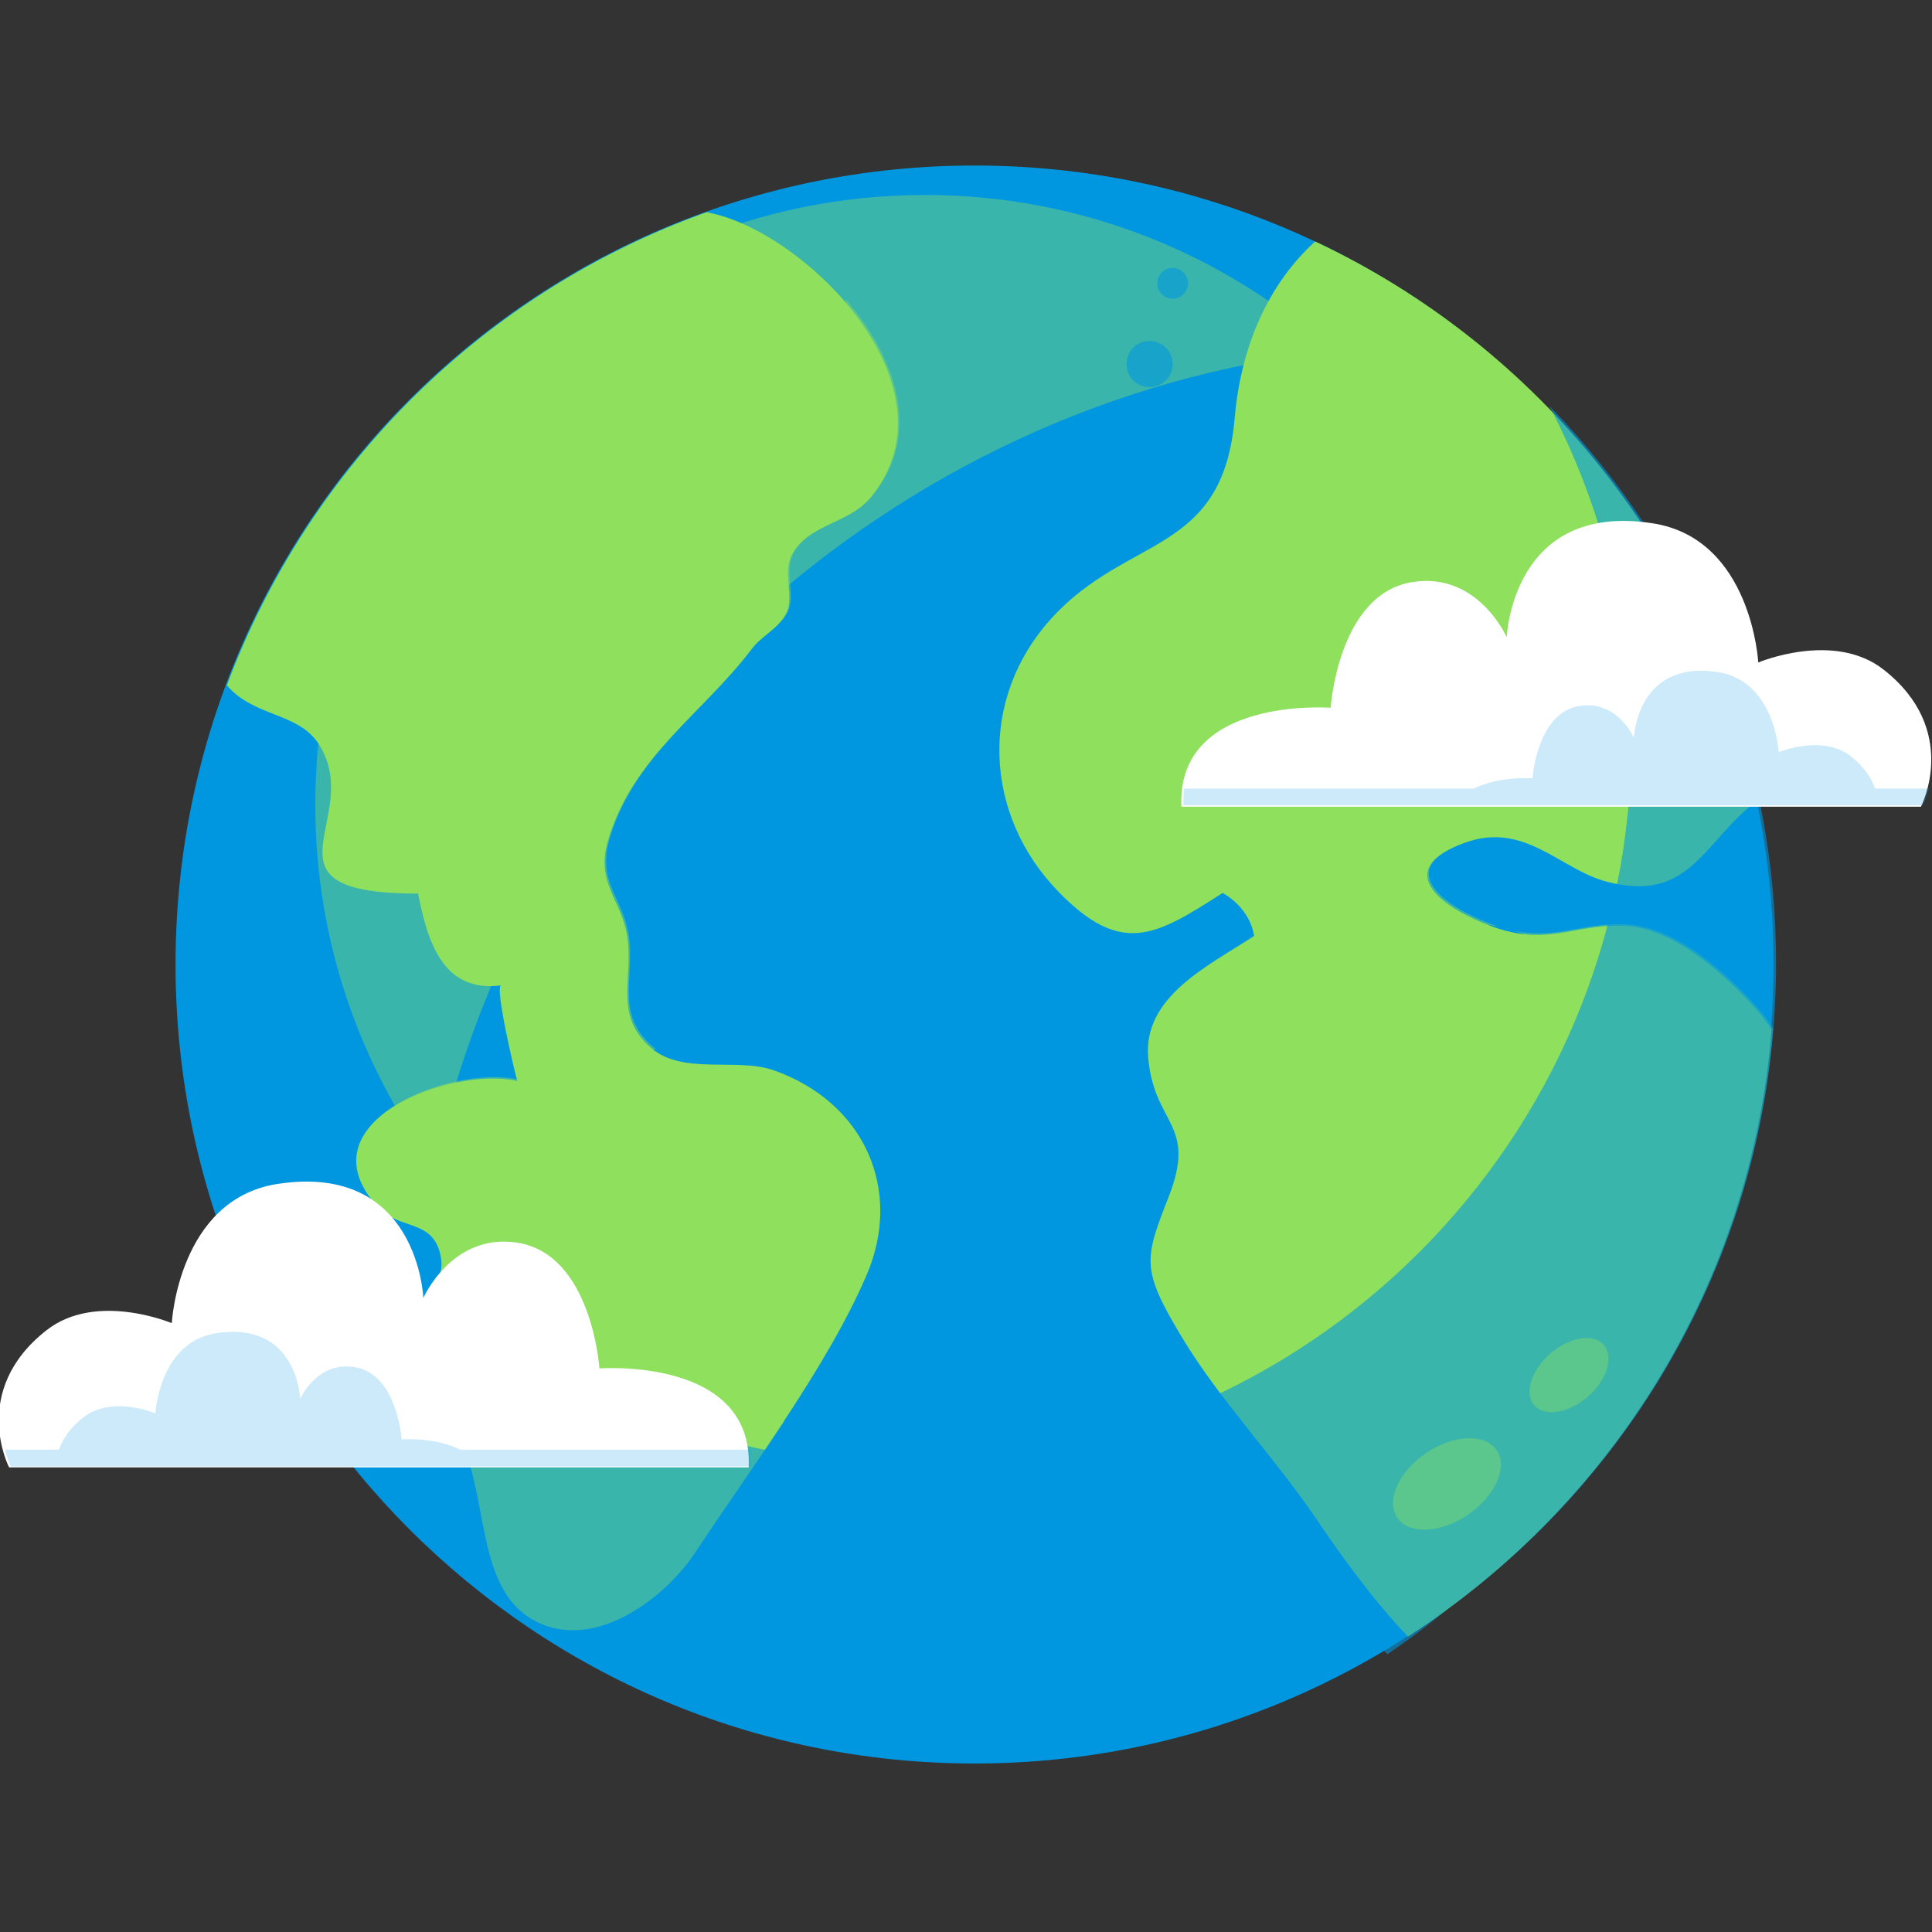 <?xml version="1.0" encoding="UTF-8" standalone="no"?>
<svg
   xmlns:dc="http://purl.org/dc/elements/1.1/"
   xmlns:cc="http://creativecommons.org/ns#"
   xmlns:rdf="http://www.w3.org/1999/02/22-rdf-syntax-ns#"
   xmlns:svg="http://www.w3.org/2000/svg"
   xmlns="http://www.w3.org/2000/svg"
   xmlns:sodipodi="http://sodipodi.sourceforge.net/DTD/sodipodi-0.dtd"
   xmlns:inkscape="http://www.inkscape.org/namespaces/inkscape"
   width="200"
   height="200"
   viewBox="0 0 52.917 52.917"
   version="1.1"
   id="svg22053"
   inkscape:version="1.0.2 (e86c870879, 2021-01-15)"
   sodipodi:docname="favicon.svg">
  <rect x="0" y="0" width="52.917" height="52.917" fill="#333333" stroke="none"/>
  <defs
     id="defs22047">
    <clipPath
       id="clipPath10506"
       clipPathUnits="userSpaceOnUse">
      <path
         inkscape:connector-curvature="0"
         id="path10504"
         d="M 196.996,217.451 H 312.59 V 105.855 H 196.996 Z" />
    </clipPath>
    <clipPath
       id="clipPath10530"
       clipPathUnits="userSpaceOnUse">
      <path
         inkscape:connector-curvature="0"
         id="path10528"
         d="M 255.529,187.418 H 314.77 V 151.719 H 255.529 Z" />
    </clipPath>
    <clipPath
       id="clipPath10546"
       clipPathUnits="userSpaceOnUse">
      <path
         inkscape:connector-curvature="0"
         id="path10544"
         d="m 275.585,163.608 h 40.3 v -56.227 h -40.3 z" />
    </clipPath>
    <clipPath
       id="clipPath10562"
       clipPathUnits="userSpaceOnUse">
      <path
         inkscape:connector-curvature="0"
         id="path10560"
         d="M 193.701,213.023 H 246.78 V 107.87 h -53.079 z" />
    </clipPath>
    <clipPath
       id="clipPath10578"
       clipPathUnits="userSpaceOnUse">
      <path
         inkscape:connector-curvature="0"
         id="path10576"
         d="m 207.316,206.734 h 93.097 v -73.417 h -93.097 z" />
    </clipPath>
    <clipPath
       id="clipPath10630"
       clipPathUnits="userSpaceOnUse">
      <path
         inkscape:connector-curvature="0"
         id="path10628"
         d="M 189.72,204.586 H 316.111 V 97.318 H 189.72 Z" />
    </clipPath>
    <clipPath
       id="clipPath10646"
       clipPathUnits="userSpaceOnUse">
      <path
         inkscape:connector-curvature="0"
         id="path10644"
         d="m 200.571,221.279 h 80.443 v -76.836 h -80.443 z" />
    </clipPath>
    <clipPath
       id="clipPath10662"
       clipPathUnits="userSpaceOnUse">
      <path
         inkscape:connector-curvature="0"
         id="path10660"
         d="m 285.818,130.87 h 17.047 v -15.157 h -17.047 z" />
    </clipPath>
    <clipPath
       id="clipPath10666"
       clipPathUnits="userSpaceOnUse">
      <path
         inkscape:connector-curvature="0"
         id="path10664"
         d="m 285.818,122.947 h 8.527 v -7.234 h -8.527 z" />
    </clipPath>
    <clipPath
       id="clipPath10670"
       clipPathUnits="userSpaceOnUse">
      <path
         inkscape:connector-curvature="0"
         id="path10668"
         d="m 296.614,130.87 h 6.251 v -5.867 h -6.251 z" />
    </clipPath>
    <clipPath
       id="clipPath10706"
       clipPathUnits="userSpaceOnUse">
      <path
         inkscape:connector-curvature="0"
         id="path10704"
         d="m 216.312,215.206 h 17.67 v -14.423 h -17.67 z" />
    </clipPath>
    <clipPath
       id="clipPath10710"
       clipPathUnits="userSpaceOnUse">
      <path
         inkscape:connector-curvature="0"
         id="path10708"
         d="m 225.289,215.206 h 8.693 v -7.035 h -8.693 z" />
    </clipPath>
    <clipPath
       id="clipPath10714"
       clipPathUnits="userSpaceOnUse">
      <path
         inkscape:connector-curvature="0"
         id="path10712"
         d="m 216.312,206.493 h 6.393 v -5.71 h -6.393 z" />
    </clipPath>
    <clipPath
       id="clipPath10750"
       clipPathUnits="userSpaceOnUse">
      <path
         inkscape:connector-curvature="0"
         id="path10748"
         d="m 198.809,215.506 h 79.602 v -107.86 h -79.602 z" />
    </clipPath>
    <clipPath
       id="clipPath10822"
       clipPathUnits="userSpaceOnUse">
      <path
         inkscape:connector-curvature="0"
         id="path10820"
         d="m 269.24,183.649 h 58.991 V 173.004 H 269.24 Z" />
    </clipPath>
    <clipPath
       id="clipPath10842"
       clipPathUnits="userSpaceOnUse">
      <path
         inkscape:connector-curvature="0"
         id="path10840"
         d="M 176.019,131.36 H 235.01 V 120.715 H 176.019 Z" />
    </clipPath>
  </defs>
  <sodipodi:namedview
     id="base"
     pagecolor="#ffffff"
     bordercolor="#666666"
     borderopacity="1.0"
     inkscape:pageopacity="0.0"
     inkscape:pageshadow="2"
     inkscape:zoom="1.4"
     inkscape:cx="453.00224"
     inkscape:cy="39.714293"
     inkscape:document-units="mm"
     inkscape:current-layer="layer1"
     inkscape:document-rotation="0"
     showgrid="false"
     fit-margin-top="0"
     fit-margin-left="0"
     fit-margin-right="0"
     fit-margin-bottom="0"
     units="px"
     inkscape:window-width="2560"
     inkscape:window-height="1346"
     inkscape:window-x="0"
     inkscape:window-y="27"
     inkscape:window-maximized="1" />
  <g
     inkscape:label="Layer 1"
     inkscape:groupmode="layer"
     id="layer1"
     transform="translate(335.393,-315.617)">
    <g
       id="g173810"
       transform="matrix(0.981,0,0,0.981,-416.485,179.892)"
       style="stroke-width:1.019">
      <g
         transform="matrix(0.353,0,0,-0.353,132.18,165.283)"
         id="g10496"
         style="stroke-width:1.019">
        <path
           inkscape:connector-curvature="0"
           id="path10498"
           style="fill:#0097e0;fill-opacity:1;fill-rule:nonzero;stroke:none;stroke-width:1.019"
           d="m 0,0 c 0,-34.902 -28.293,-63.195 -63.195,-63.195 -34.903,0 -63.196,28.293 -63.196,63.195 0,34.902 28.293,63.195 63.196,63.195 C -28.293,63.195 0,34.902 0,0" />
      </g>
      <g
         transform="matrix(0.353,0,0,-0.353,20.663,221.909)"
         id="g10500"
         style="stroke-width:1.019">
        <g
           id="g10502"
           style="stroke-width:1.019" />
        <g
           id="g10518"
           style="stroke-width:1.019">
          <g
             style="opacity:0.6;stroke-width:1.019"
             id="g10516"
             clip-path="url(#clipPath10506)">
            <g
               id="g10510"
               transform="translate(312.59,153.393)"
               style="stroke-width:1.019">
              <path
                 inkscape:connector-curvature="0"
                 id="path10508"
                 style="fill:#0097e0;fill-opacity:1;fill-rule:nonzero;stroke:none;stroke-width:1.019"
                 d="m 0,0 c -0.369,0.613 -0.795,1.209 -1.292,1.779 -2.409,2.764 -6.182,6.305 -9.892,6.379 -3.752,0.078 -5.669,-1.67 -9.868,-0.013 -4.023,1.593 -7.246,4.462 -1.925,6.498 4.505,1.724 7.144,-2.092 10.654,-3.047 6.31,-1.721 7.212,3.259 11.268,6.361 -3.878,19.441 -16.368,35.563 -33.102,43.805 -3.469,-3.291 -5.554,-8.162 -6.021,-13.826 -0.888,-10.77 -7.977,-9.127 -13.68,-15.666 -5.554,-6.37 -5.071,-15.481 0.491,-21.456 4.719,-5.068 7.246,-3.492 12.288,-0.093 1.294,-0.776 2.156,-2.024 2.356,-3.385 -3.453,-2.367 -8.337,-4.74 -7.928,-9.547 0.45,-5.287 3.686,-5.117 1.533,-10.873 -1.831,-4.898 -2.086,-5.664 0.999,-11.025 2.84,-4.938 6.894,-9.348 10.02,-14.178 1.715,-2.651 4.162,-6.281 6.873,-9.25 C -12.005,-37.26 -1.536,-19.955 0,0" />
            </g>
            <g
               id="g10514"
               transform="translate(196.996,180.379)"
               style="stroke-width:1.019">
              <path
                 inkscape:connector-curvature="0"
                 id="path10512"
                 style="fill:#0097e0;fill-opacity:1;fill-rule:nonzero;stroke:none;stroke-width:1.019"
                 d="m 0,0 c 2.045,-2.508 5.346,-2.102 6.886,-4.619 3.534,-5.777 -5.246,-11.701 7.422,-11.699 0.695,-3.678 1.821,-7.793 6.211,-7.194 -0.495,-0.068 1.031,-6.884 1.215,-7.492 -4.921,1.195 -16.246,-3.232 -10.432,-9.883 1.59,-1.82 4.101,-0.89 4.687,-3.775 0.539,-2.656 -2.066,-3.164 -2.607,-5.297 -1.159,-4.58 0.41,-4.117 3.123,-7.561 3.383,-4.291 1.637,-12.697 6.27,-15.617 4.396,-2.771 9.873,1.401 12.256,5.19 4.124,6.558 9.892,14.537 12.845,21.748 2.738,6.689 -0.189,13.553 -6.967,16.041 -2.748,1.01 -6.778,-0.393 -9.142,1.73 -2.874,2.578 -1.308,5.438 -1.813,8.795 -0.423,2.819 -2.35,4.127 -1.453,7.393 1.819,6.619 7.076,9.978 10.733,15.051 0.774,1.07 1.991,1.584 2.607,2.794 0.708,1.401 -0.419,3.303 0.594,4.907 1.353,2.146 4.138,2.207 5.691,4.152 6.495,8.135 -3.553,19.588 -10.922,22.057 -0.425,0.144 -0.854,0.246 -1.284,0.351 C 19.343,30.875 6.148,17.24 0,0" />
            </g>
          </g>
        </g>
      </g>
      <g
         transform="matrix(0.353,0,0,-0.353,88.996,157.488)"
         id="g10520"
         style="stroke-width:1.019">
        <path
           inkscape:connector-curvature="0"
           id="path10522"
           style="fill:#8ee05d;fill-opacity:1;fill-rule:nonzero;stroke:none;stroke-width:1.019"
           d="m 0,0 c 2.162,-2.531 5.65,-2.119 7.278,-4.662 3.736,-5.832 -5.545,-11.813 7.846,-11.811 0.735,-3.713 1.925,-7.869 6.565,-7.261 -0.523,-0.071 1.089,-6.95 1.285,-7.563 -5.203,1.205 -17.173,-3.264 -11.028,-9.978 1.681,-1.836 4.335,-0.899 4.955,-3.811 0.569,-2.682 -2.184,-3.195 -2.755,-5.348 -1.227,-4.625 0.433,-4.154 3.301,-7.63 3.574,-4.334 1.729,-12.821 6.626,-15.768 4.648,-2.799 10.437,1.412 12.956,5.238 4.358,6.619 10.455,14.676 13.576,21.957 2.895,6.754 -0.2,13.682 -7.364,16.192 -2.905,1.019 -7.164,-0.395 -9.664,1.748 -3.037,2.603 -1.381,5.488 -1.915,8.881 -0.448,2.843 -2.483,4.166 -1.536,7.461 1.922,6.683 7.479,10.074 11.345,15.191 0.818,1.084 2.104,1.601 2.755,2.824 0.749,1.412 -0.442,3.332 0.628,4.953 1.431,2.166 4.374,2.229 6.016,4.192 6.865,8.213 -3.756,19.775 -11.545,22.269 -0.45,0.143 -0.903,0.246 -1.357,0.352 C 20.446,31.17 6.499,17.406 0,0 m 93.407,-75.23 c -2.866,2.996 -5.453,6.662 -7.265,9.335 -3.307,4.875 -7.59,9.331 -10.593,14.315 -3.26,5.412 -2.99,6.184 -1.055,11.129 2.276,5.812 -1.144,5.64 -1.619,10.976 -0.434,4.854 4.729,7.246 8.379,9.639 -0.212,1.375 -1.126,2.633 -2.491,3.416 -5.329,-3.432 -8.001,-5.021 -12.988,0.096 -5.879,6.033 -6.39,15.228 -0.521,21.656 6.03,6.604 13.522,4.945 14.461,15.818 0.493,5.717 2.698,10.635 6.366,13.957 17.687,-8.32 30.889,-24.595 34.989,-44.22 -4.289,-3.133 -5.242,-8.16 -11.912,-6.424 -3.71,0.965 -6.498,4.818 -11.26,3.078 -5.626,-2.057 -2.218,-4.953 2.034,-6.561 4.439,-1.673 6.466,0.09 10.431,0.014 3.921,-0.074 7.908,-3.648 10.455,-6.439 0.526,-0.576 0.975,-1.178 1.366,-1.795 -1.624,-20.147 -12.689,-37.617 -28.777,-47.99" />
      </g>
      <g
         transform="matrix(0.353,0,0,-0.353,20.663,221.909)"
         id="g10524"
         style="stroke-width:1.019">
        <g
           id="g10526"
           style="stroke-width:1.019" />
        <g
           id="g10538"
           style="stroke-width:1.019">
          <g
             style="opacity:0.4;stroke-width:1.019"
             id="g10536"
             clip-path="url(#clipPath10530)">
            <g
               id="g10534"
               transform="translate(272.464,166.191)"
               style="stroke-width:1.019">
              <path
                 inkscape:connector-curvature="0"
                 id="path10532"
                 style="fill:#8ee05d;fill-opacity:1;fill-rule:nonzero;stroke:none;stroke-width:1.019"
                 d="m 0,0 c 1.365,-0.783 2.279,-2.041 2.491,-3.416 -3.65,-2.393 -8.813,-4.785 -8.38,-9.639 0.047,-0.527 0.128,-0.986 0.225,-1.418 0.827,2.289 1.979,4.438 3.459,6.305 3.338,4.211 8.204,5.273 12.737,4.154 0.021,0.004 0.042,0.01 0.064,0.016 2.813,0.935 5.723,1.455 8.504,1.461 0.92,0.002 1.798,-0.086 2.633,-0.254 -0.185,0.059 -0.37,0.117 -0.564,0.191 -4.252,1.608 -7.66,4.504 -2.034,6.561 4.761,1.74 7.55,-2.113 11.26,-3.078 6.669,-1.737 7.623,3.291 11.912,6.424 -1.019,4.869 -2.596,9.531 -4.664,13.92 C 37.147,20.01 36.446,18.83 35.486,17.711 28.563,9.646 14.548,13.598 7.282,19.186 6.676,19.65 6.099,20.148 5.543,20.666 5.575,17.641 4.667,14.57 2.839,12.168 0.219,8.727 -3.503,4.889 -8.003,4.209 c -3.179,-0.48 -6.635,-0.039 -8.932,2.426 0.75,-2.373 2.073,-4.617 3.947,-6.539 C -8.001,-5.021 -5.329,-3.432 0,0" />
            </g>
          </g>
        </g>
      </g>
      <g
         transform="matrix(0.353,0,0,-0.353,20.663,221.909)"
         id="g10540"
         style="stroke-width:1.019">
        <g
           id="g10542"
           style="stroke-width:1.019" />
        <g
           id="g10554"
           style="stroke-width:1.019">
          <g
             style="opacity:0.4;stroke-width:1.019"
             id="g10552"
             clip-path="url(#clipPath10546)">
            <g
               id="g10550"
               transform="translate(314.519,157.166)"
               style="stroke-width:1.019">
              <path
                 inkscape:connector-curvature="0"
                 id="path10548"
                 style="fill:#8ee05d;fill-opacity:1;fill-rule:nonzero;stroke:none;stroke-width:1.019"
                 d="m 0,0 c -2.547,2.791 -6.534,6.365 -10.455,6.439 -3.368,0.067 -5.342,-1.191 -8.58,-0.546 7.274,-2.319 10.698,-11.063 7.974,-18.659 -1.004,-2.804 -2.472,-5.42 -4.302,-7.713 -0.287,-0.537 -0.6,-1.066 -0.941,-1.582 -4.545,-6.908 -13.673,-14.396 -22.63,-12.722 1.48,-1.862 2.947,-3.731 4.258,-5.666 1.812,-2.674 4.399,-6.34 7.265,-9.336 16.088,10.373 27.153,27.844 28.777,47.99 C 0.976,-1.178 0.526,-0.576 0,0" />
            </g>
          </g>
        </g>
      </g>
      <g
         transform="matrix(0.353,0,0,-0.353,20.663,221.909)"
         id="g10556"
         style="stroke-width:1.019">
        <g
           id="g10558"
           style="stroke-width:1.019" />
        <g
           id="g10570"
           style="stroke-width:1.019">
          <g
             style="opacity:0.4;stroke-width:1.019"
             id="g10568"
             clip-path="url(#clipPath10562)">
            <g
               id="g10566"
               transform="translate(242.527,213.023)"
               style="stroke-width:1.019">
              <path
                 inkscape:connector-curvature="0"
                 id="path10564"
                 style="fill:#8ee05d;fill-opacity:1;fill-rule:nonzero;stroke:none;stroke-width:1.019"
                 d="m 0,0 c 0.216,-11.475 -6.191,-22.225 -14.903,-29.355 -5.195,-4.254 -14.518,-9.063 -21.305,-6.008 -1.072,0.088 -2.166,0.291 -3.28,0.64 -4.334,1.36 -6.729,4.268 -7.897,7.823 -0.511,-1.155 -0.998,-2.323 -1.442,-3.512 2.162,-2.531 5.65,-2.119 7.279,-4.662 3.735,-5.832 -5.545,-11.813 7.845,-11.811 0.735,-3.713 1.925,-7.869 6.565,-7.261 -0.523,-0.071 1.09,-6.95 1.285,-7.563 -5.203,1.205 -17.173,-3.264 -11.028,-9.979 1.681,-1.835 4.335,-0.898 4.956,-3.81 0.569,-2.682 -2.185,-3.195 -2.756,-5.348 -1.227,-4.625 0.433,-4.154 3.301,-7.631 3.574,-4.334 1.73,-12.82 6.626,-15.767 4.648,-2.799 10.438,1.412 12.956,5.238 2.089,3.174 4.576,6.678 6.944,10.266 -4.208,1.084 -8.188,3.308 -11.444,6.013 -5.196,4.313 -8.787,11.409 -5.298,17.965 1.54,2.895 3.907,4.651 6.595,5.469 -0.083,0.061 -0.169,0.117 -0.249,0.184 -3.037,2.603 -1.381,5.488 -1.915,8.88 -0.447,2.844 -2.483,4.166 -1.535,7.461 1.921,6.684 7.478,10.075 11.344,15.192 0.818,1.084 2.104,1.601 2.755,2.824 0.749,1.412 -0.442,3.332 0.628,4.953 1.431,2.166 4.374,2.229 6.016,4.192 C 6.129,-10.719 4.02,-4.643 0,0" />
            </g>
          </g>
        </g>
      </g>
      <g
         transform="matrix(0.353,0,0,-0.353,20.663,221.909)"
         id="g10572"
         style="stroke-width:1.019">
        <g
           id="g10574"
           style="stroke-width:1.019" />
        <g
           id="g10622"
           style="stroke-width:1.019">
          <g
             id="g10620"
             clip-path="url(#clipPath10578)"
             style="stroke-width:1.019">
            <g
               id="g10582"
               transform="translate(218.709,188.01)"
               style="stroke-width:1.019">
              <path
                 inkscape:connector-curvature="0"
                 id="path10580"
                 style="fill:#8ee05d;fill-opacity:1;fill-rule:nonzero;stroke:none;stroke-width:1.019"
                 d="m 0,0 c -0.11,0.008 -0.048,0.859 -0.224,2.072 -0.097,0.6 -0.268,1.303 -0.645,1.907 -0.35,0.619 -0.983,1.06 -1.622,1.031 C -3.136,4.988 -3.71,4.52 -4.004,3.941 -4.303,3.357 -4.388,2.701 -4.353,2.139 -4.332,1.576 -4.188,1.1 -4.104,0.768 c 0.113,-0.331 0.181,-0.526 0.186,-0.539 -1.248,-0.418 -1.268,-0.426 -1.288,-0.432 -0.02,0.053 -0.021,0.055 -0.021,0.055 0,0 -0.065,0.185 -0.182,0.513 -0.057,0.166 -0.126,0.365 -0.206,0.596 -0.106,0.213 -0.227,0.455 -0.358,0.717 -0.267,0.523 -0.665,1.078 -1.177,1.564 -0.524,0.449 -1.193,0.834 -1.879,0.832 -0.683,0.012 -1.28,-0.416 -1.52,-1.049 -0.155,-0.304 -0.152,-0.658 -0.197,-0.984 0.034,-0.332 0.043,-0.66 0.108,-0.955 0.08,-0.297 0.153,-0.568 0.217,-0.809 0.094,-0.236 0.175,-0.441 0.243,-0.611 0.132,-0.342 0.191,-0.553 0.151,-0.578 -0.039,-0.025 -0.178,0.139 -0.393,0.451 -0.105,0.158 -0.241,0.346 -0.372,0.578 -0.105,0.248 -0.225,0.524 -0.355,0.828 -0.112,0.313 -0.171,0.682 -0.246,1.065 0.006,0.398 -0.034,0.828 0.127,1.267 0.04,0.229 0.158,0.436 0.292,0.643 0.11,0.223 0.293,0.392 0.492,0.557 0.381,0.339 0.901,0.511 1.405,0.556 1.034,0.076 1.951,-0.398 2.649,-0.928 0.681,-0.564 1.192,-1.21 1.536,-1.796 0.168,-0.299 0.322,-0.573 0.458,-0.815 0.104,-0.252 0.195,-0.474 0.269,-0.656 0.148,-0.365 0.232,-0.574 0.232,-0.574 0,0 0,-0.002 0.023,-0.061 l -1.287,-0.432 c -0.005,0.016 -0.073,0.252 -0.188,0.647 -0.084,0.406 -0.223,0.978 -0.215,1.697 -0.002,0.711 0.144,1.58 0.625,2.387 0.466,0.797 1.41,1.51 2.492,1.465 1.09,-0.041 1.93,-0.848 2.275,-1.623 C 0.183,3.557 0.275,2.771 0.299,2.121 0.318,0.814 0.073,-0.01 0,0" />
            </g>
            <g
               id="g10586"
               transform="translate(234.66,133.775)"
               style="stroke-width:1.019">
              <path
                 inkscape:connector-curvature="0"
                 id="path10584"
                 style="fill:#8ee05d;fill-opacity:1;fill-rule:nonzero;stroke:none;stroke-width:1.019"
                 d="M 0,0 C -0.09,0.057 0.302,0.691 0.509,1.736 0.61,2.256 0.651,2.875 0.568,3.518 0.48,4.154 0.257,4.826 -0.14,5.314 -0.536,5.818 -1.073,6.012 -1.563,5.871 -2.068,5.738 -2.524,5.332 -2.868,4.945 -3.565,4.15 -3.899,3.402 -3.969,3.311 L -5.956,0.682 -5.2,3.861 c 0.045,0.19 0.047,0.198 0.047,0.198 -0.007,0.007 0.058,0.146 0.111,0.453 0.063,0.3 0.118,0.75 0.155,1.3 0.019,0.553 0.023,1.204 -0.053,1.891 -0.043,0.34 -0.081,0.697 -0.172,1.041 L -5.169,9.006 -5.197,9.133 -5.211,9.182 -5.276,9.4 C -5.297,9.527 -6.187,9.061 -6.639,8.652 -7.135,8.197 -7.528,7.674 -7.801,7.186 -8.357,6.207 -8.546,5.443 -8.659,5.469 c -0.069,0.01 -0.063,0.818 0.382,1.947 0.221,0.564 0.582,1.191 1.105,1.775 0.282,0.268 0.566,0.575 0.938,0.78 0.193,0.111 0.307,0.224 0.662,0.34 l 0.46,0.175 0.234,0.09 0.118,0.043 c 0.036,0.01 0.036,-0.058 0.056,-0.084 L -4.332,9.68 -4.237,9.461 -4.189,9.309 -4.1,9.016 c 0.132,-0.391 0.202,-0.778 0.274,-1.155 0.136,-0.754 0.175,-1.463 0.19,-2.074 0.021,-1.215 -0.208,-2.088 -0.208,-2.088 0,0 -0.003,-0.011 -0.07,-0.267 -0.075,0.035 -0.149,0.066 -1.232,0.55 0.092,0.106 0.478,0.889 1.387,1.813 0.459,0.441 1.064,0.971 1.967,1.154 0.446,0.086 0.959,0.035 1.391,-0.178 C 0.034,6.564 0.372,6.229 0.615,5.871 1.574,4.383 1.37,2.674 1.005,1.602 0.613,0.5 0.056,-0.045 0,0" />
            </g>
            <g
               id="g10590"
               transform="translate(215.519,145.625)"
               style="stroke-width:1.019">
              <path
                 inkscape:connector-curvature="0"
                 id="path10588"
                 style="fill:#8ee05d;fill-opacity:1;fill-rule:nonzero;stroke:none;stroke-width:1.019"
                 d="M 0,0 C -0.086,-0.037 -0.285,0.152 -0.52,0.422 -0.795,0.666 -1.131,0.99 -1.537,1.172 -1.923,1.381 -2.341,1.467 -2.617,1.449 -2.901,1.457 -3.032,1.367 -3.04,1.389 -3.028,1.352 -3.67,1.43 -3.791,0.561 c -0.078,-0.846 0.333,-1.84 0.145,-1.928 -0.126,-0.078 -0.889,0.689 -1.105,1.9 -0.094,0.61 0.157,1.375 0.612,1.738 0.216,0.2 0.422,0.301 0.572,0.352 0.15,0.059 0.235,0.092 0.235,0.092 C -3.34,2.693 -2.964,2.797 -2.487,2.693 -2.001,2.621 -1.426,2.355 -0.99,1.961 -0.528,1.59 -0.24,1.08 -0.074,0.705 0.051,0.303 0.086,0.035 0,0" />
            </g>
            <g
               id="g10594"
               transform="translate(225.09,177.527)"
               style="stroke-width:1.019">
              <path
                 inkscape:connector-curvature="0"
                 id="path10592"
                 style="fill:#8ee05d;fill-opacity:1;fill-rule:nonzero;stroke:none;stroke-width:1.019"
                 d="m 0,0 c 0.011,0 0.023,-0.006 0.034,-0.021 l 0.008,-0.014 c 0,0 0.007,0 -0.007,-0.027 -0.019,-0.032 -0.066,-0.024 -0.068,-0.022 -0.03,0.02 -0.045,0.055 -0.05,0.055 -0.035,0.045 -0.071,0.107 -0.108,0.189 -0.077,0.162 -0.162,0.395 -0.257,0.676 -0.185,0.559 -0.429,1.299 -0.675,2.037 -0.129,0.363 -0.262,0.723 -0.401,1.045 -0.044,0.103 -0.057,0.121 -0.062,0.121 -0.01,0.01 -0.018,0.016 -0.026,0.02 -0.016,0.007 -0.025,0.015 -0.039,0.003 -0.108,-0.115 -0.098,-0.126 -0.128,-0.154 0,0 -0.283,-0.222 -0.709,-0.554 -0.392,-0.37 -0.914,-0.883 -1.3,-1.504 -0.431,-0.6 -0.683,-1.297 -0.875,-1.832 -0.155,-0.539 -0.249,-0.93 -0.35,-0.93 -0.087,-0.002 -0.174,0.396 -0.171,1.017 0.039,0.61 0.177,1.452 0.552,2.204 0.329,0.775 0.851,1.449 1.262,1.931 0.443,0.449 0.757,0.74 0.757,0.74 0,0 0.591,0.364 1.478,0.909 0.031,0.035 0.044,-0.004 0.058,-0.041 l 0.045,-0.102 0.09,-0.205 C -0.884,5.406 -0.823,5.268 -0.761,5.121 -0.701,4.979 -0.64,4.83 -0.586,4.674 -0.527,4.51 -0.478,4.355 -0.461,4.287 -0.356,3.914 -0.269,3.518 -0.195,3.119 -0.048,2.326 0.04,1.533 0.071,0.936 0.086,0.637 0.088,0.387 0.077,0.211 0.071,0.123 0.062,0.053 0.051,0.008 0.049,0.004 0.049,-0.004 0.045,-0.004 0.04,-0.002 0.037,0.025 -0.002,-0.033 0.005,-0.035 -0.003,0.008 -0.038,-0.008 -0.056,-0.025 -0.043,-0.027 -0.044,-0.023 l 0.008,0.007 C -0.024,-0.006 -0.012,0 0,0" />
            </g>
            <g
               id="g10598"
               transform="translate(233.293,201.34)"
               style="stroke-width:1.019">
              <path
                 inkscape:connector-curvature="0"
                 id="path10596"
                 style="fill:#8ee05d;fill-opacity:1;fill-rule:nonzero;stroke:none;stroke-width:1.019"
                 d="M 0,0 C -0.091,-0.023 -0.311,0.348 -0.579,0.889 -0.686,1.176 -0.924,1.445 -1.128,1.752 -1.233,1.904 -1.341,2.061 -1.45,2.219 L -1.867,2.637 C -2.141,2.916 -2.398,3.203 -2.718,3.41 -2.858,3.514 -2.994,3.615 -3.122,3.711 -3.146,3.719 -3.162,3.721 -3.173,3.719 -3.183,3.713 -3.184,3.691 -3.184,3.686 -3.19,3.67 -3.153,3.695 -3.243,3.607 -3.359,3.49 -3.426,3.422 -3.426,3.422 c 0,0 -0.071,-0.061 -0.175,-0.184 C -3.71,3.117 -3.866,2.947 -4.054,2.742 -4.354,2.289 -4.771,1.662 -4.902,0.912 -5.023,0.551 -5.007,0.158 -5.055,-0.205 -5.059,-0.57 -5.03,-0.92 -5.03,-1.225 c 0.082,-0.599 0.106,-1.023 0.017,-1.054 -0.122,-0.067 -1.017,1.48 -0.84,3.332 0.029,0.92 0.436,1.783 0.763,2.39 0.202,0.278 0.371,0.51 0.488,0.672 0.118,0.166 0.197,0.248 0.197,0.248 0,0 0.086,0.073 0.238,0.201 0.119,0.102 0.262,0.227 0.426,0.368 0.094,0.08 0.192,0.166 0.297,0.255 L -3.286,5.324 -3.205,5.395 -3.12,5.32 C -2.899,5.119 -2.66,4.902 -2.406,4.672 -2.263,4.533 -2.112,4.389 -1.955,4.238 -1.644,3.975 -1.384,3.605 -1.125,3.246 -0.997,3.066 -0.868,2.887 -0.741,2.711 -0.642,2.518 -0.557,2.32 -0.47,2.131 -0.307,1.75 -0.125,1.414 -0.086,1.084 0.045,0.441 0.091,0.021 0,0" />
            </g>
            <g
               id="g10602"
               transform="translate(273.398,179.807)"
               style="stroke-width:1.019">
              <path
                 inkscape:connector-curvature="0"
                 id="path10600"
                 style="fill:#8ee05d;fill-opacity:1;fill-rule:nonzero;stroke:none;stroke-width:1.019"
                 d="M 0,0 C -0.105,-0.033 -0.406,0.59 -0.943,1.479 -1.215,1.924 -1.531,2.443 -1.87,2.998 -1.956,3.137 -2.044,3.279 -2.132,3.422 -2.22,3.568 -2.324,3.744 -2.339,3.752 L -2.438,3.885 C -2.489,3.867 -2.562,3.789 -2.617,3.75 -2.685,3.689 -2.71,3.676 -2.802,3.59 L -3.145,3.258 C -3.392,3.053 -3.544,2.787 -3.731,2.564 -3.9,2.328 -4.005,2.07 -4.134,1.844 -4.208,1.592 -4.294,1.363 -4.352,1.145 -4.385,0.918 -4.414,0.709 -4.44,0.523 -4.461,0.34 -4.441,0.168 -4.444,0.033 c 0.002,-0.273 0.007,-0.429 0.007,-0.429 0,0 0.024,-0.301 0.068,-0.864 l 0.298,-3.783 -1.548,3.432 c -0.196,0.433 -0.433,1.109 -1.014,1.642 -0.294,0.274 -0.645,0.537 -1.057,0.83 l -0.153,0.11 C -7.9,1.012 -7.945,1.045 -7.945,1.051 l -0.099,0.09 C -8.117,1.205 -8.16,1.27 -8.236,1.346 -8.247,1.357 -8.261,1.377 -8.27,1.381 L -8.281,1.35 -8.307,1.283 C -8.323,1.236 -8.345,1.186 -8.348,1.127 -8.372,1.01 -8.38,0.916 -8.338,0.588 c 0.088,-0.537 0.26,-1.035 0.453,-1.447 0.378,-0.828 0.674,-1.371 0.593,-1.42 -0.066,-0.043 -0.491,0.388 -1.028,1.183 -0.271,0.395 -0.538,0.912 -0.716,1.535 -0.036,0.166 -0.07,0.293 -0.108,0.545 -0.01,0.227 0.004,0.463 0.006,0.705 -0.005,0.243 0.034,0.491 0.07,0.747 l 0.051,0.386 0.027,0.198 c 0.013,0.048 0.03,0.078 0.046,0.119 0.311,-0.252 0.631,-0.553 0.966,-0.795 L -7.47,1.959 C -7.372,1.883 -7.314,1.844 -7.269,1.82 l 0.156,-0.093 c 0.409,-0.243 0.853,-0.518 1.246,-0.836 0.819,-0.657 1.196,-1.502 1.46,-2.016 -0.816,-0.229 -0.868,-0.242 -1.25,-0.35 -0.088,0.659 -0.136,1.01 -0.136,1.01 0,0 0.002,0.192 0.018,0.529 0.014,0.168 0.007,0.373 0.046,0.608 0.05,0.234 0.105,0.498 0.166,0.787 0.091,0.281 0.222,0.578 0.347,0.893 0.183,0.283 0.351,0.607 0.581,0.886 0.249,0.264 0.475,0.573 0.779,0.789 l 0.434,0.354 c 0.18,0.129 0.457,0.295 0.676,0.437 l 0.342,0.217 0.168,0.108 c 0.051,0.007 0.126,0.138 0.149,0.021 0.132,-0.262 0.263,-0.523 0.392,-0.781 0.168,-0.35 0.332,-0.692 0.492,-1.022 0.287,-0.59 0.533,-1.158 0.734,-1.65 C -0.065,0.729 0.075,0.018 0,0" />
            </g>
            <g
               id="g10606"
               transform="translate(293.451,195.756)"
               style="stroke-width:1.019">
              <path
                 inkscape:connector-curvature="0"
                 id="path10604"
                 style="fill:#8ee05d;fill-opacity:1;fill-rule:nonzero;stroke:none;stroke-width:1.019"
                 d="m 0,0 c -0.099,0.039 0.171,0.871 0.403,2.137 0.113,0.634 0.226,1.377 0.251,2.17 0.036,0.396 0,0.806 0.002,1.218 L 0.598,6.143 C 0.586,6.246 0.587,6.35 0.562,6.451 L 0.533,6.605 0.521,6.648 C 0.494,6.691 0.52,6.793 0.439,6.75 0.352,6.736 0.422,6.732 0.158,6.705 -0.224,6.639 -0.592,6.514 -0.934,6.393 -1.255,6.215 -1.599,6.107 -1.852,5.883 -1.985,5.785 -2.116,5.689 -2.242,5.598 -2.363,5.5 -2.456,5.379 -2.56,5.279 -2.659,5.176 -2.754,5.076 -2.846,4.982 -2.924,4.877 -2.987,4.768 -3.053,4.672 -3.171,4.473 -3.315,4.322 -3.368,4.16 -3.5,3.854 -3.574,3.678 -3.574,3.678 c 0,0 -0.028,-0.057 -0.1,-0.209 -0.045,-0.166 -0.12,-0.432 -0.232,-0.842 l -1.205,-4.373 -0.107,4.48 c -0.006,0.274 -0.009,0.653 -0.087,1.121 -0.083,0.473 -0.221,1.026 -0.384,1.676 -0.073,0.324 -0.158,0.67 -0.205,1.037 -0.008,0.071 -0.029,0.231 -0.029,0.231 l 0.004,0.056 0.009,0.147 C -5.977,7.006 -6.073,6.969 -6.203,6.926 -6.471,6.742 -6.781,6.605 -7.024,6.393 -8.046,5.58 -8.536,4.33 -8.755,3.402 -8.876,2.934 -8.937,2.537 -8.979,2.26 -9.028,1.982 -9.074,1.824 -9.115,1.824 c -0.04,0 -0.073,0.158 -0.098,0.444 -0.034,0.289 -0.047,0.701 0.008,1.209 0.088,0.994 0.471,2.464 1.621,3.554 0.272,0.276 0.619,0.473 0.935,0.711 l 0.822,0.379 0.426,0.193 0.214,0.098 0.11,0.049 c 0.015,0.006 0.039,0.023 0.049,0.019 l 0.007,-0.056 c 0.029,-0.305 0.057,-0.608 0.085,-0.91 l 0.057,-0.471 c 0.022,-0.18 0.033,-0.186 0.05,-0.285 0.059,-0.315 0.157,-0.623 0.245,-0.928 0.189,-0.598 0.382,-1.197 0.506,-1.73 0.123,-0.543 0.157,-1.022 0.181,-1.366 -1.007,0.084 -0.608,0.051 -1.313,0.11 0.129,0.523 0.213,0.863 0.265,1.072 0.082,0.201 0.113,0.275 0.113,0.275 0,0 0.108,0.221 0.297,0.606 0.083,0.197 0.265,0.392 0.433,0.639 0.091,0.117 0.181,0.248 0.287,0.375 0.122,0.115 0.249,0.236 0.381,0.363 0.136,0.121 0.265,0.262 0.424,0.377 0.165,0.107 0.334,0.219 0.509,0.334 0.334,0.254 0.763,0.377 1.171,0.562 0.427,0.127 0.883,0.248 1.343,0.295 0.335,0.022 0.671,0.041 1.009,0.063 L 1.304,7.822 C 1.369,7.793 1.343,7.648 1.367,7.568 L 1.439,7.002 1.493,6.553 C 1.511,6.439 1.504,6.324 1.509,6.213 L 1.52,5.537 C 1.484,5.094 1.484,4.654 1.409,4.24 1.308,3.404 1.112,2.646 0.916,2.012 0.515,0.74 0.074,-0.031 0,0" />
            </g>
            <g
               id="g10610"
               transform="translate(290.26,177.072)"
               style="stroke-width:1.019">
              <path
                 inkscape:connector-curvature="0"
                 id="path10608"
                 style="fill:#8ee05d;fill-opacity:1;fill-rule:nonzero;stroke:none;stroke-width:1.019"
                 d="M 0,0 C -0.205,0.035 -0.02,1.354 -0.259,2.502 -0.383,3.066 -0.669,3.514 -0.866,3.57 -1.04,3.654 -1.168,3.566 -1.175,3.568 c 0,0 -0.036,-0.007 -0.107,-0.004 C -1.357,3.521 -1.48,3.5 -1.626,3.398 -1.939,3.229 -2.295,2.777 -2.606,2.285 -3.207,1.258 -3.441,-0.021 -3.645,0 c -0.165,0.002 -0.293,1.344 0.164,2.68 0.252,0.652 0.602,1.31 1.085,1.705 0.221,0.207 0.485,0.334 0.651,0.426 0.205,0.058 0.323,0.093 0.323,0.093 0.003,-0.011 0.114,0.041 0.34,0.026 C -0.849,4.906 -0.515,4.865 -0.195,4.627 0.457,4.164 0.667,3.316 0.694,2.615 0.704,1.176 0.151,-0.041 0,0" />
            </g>
            <g
               id="g10614"
               transform="translate(285.248,143.803)"
               style="stroke-width:1.019">
              <path
                 inkscape:connector-curvature="0"
                 id="path10612"
                 style="fill:#8ee05d;fill-opacity:1;fill-rule:nonzero;stroke:none;stroke-width:1.019"
                 d="M 0,0 C -0.047,-0.006 -0.123,0.166 -0.221,0.465 -0.324,0.764 -0.413,1.201 -0.623,1.686 -0.799,2.178 -1.056,2.74 -1.428,3.23 -1.767,3.75 -2.312,4.131 -2.828,4.172 -3.35,4.219 -3.844,3.893 -4.198,3.463 -4.283,3.348 -4.368,3.236 -4.45,3.129 L -4.638,2.754 C -4.776,2.523 -4.841,2.26 -4.92,2.031 -5.088,1.578 -5.104,1.146 -5.176,0.871 -5.197,0.578 -5.209,0.41 -5.209,0.41 -5.21,0.502 -5.23,0.016 -5.268,-0.738 -5.269,-1.111 -5.27,-1.564 -5.272,-2.082 c 0,-0.252 0,-0.52 -10e-4,-0.803 0,-0.135 -0.001,-0.273 -0.001,-0.416 -0.004,-0.107 -0.008,-0.217 -0.012,-0.332 -0.386,0.658 -0.801,1.365 -1.236,2.108 l -0.174,0.291 c -0.06,0.105 -0.116,0.197 -0.158,0.23 l -0.281,0.299 -0.283,0.303 c -0.068,0.056 -0.122,0.09 -0.184,0.136 -0.234,0.184 -0.517,0.338 -0.826,0.53 -0.121,0.084 -0.168,0.132 -0.272,0.24 -0.08,-0.067 -0.18,-0.272 -0.094,-0.981 0.077,-0.582 0.273,-1.113 0.48,-1.572 0.41,-0.918 0.65,-1.56 0.566,-1.597 -0.082,-0.036 -0.461,0.5 -1.018,1.361 -0.279,0.428 -0.582,0.99 -0.75,1.67 -0.032,0.172 -0.081,0.347 -0.098,0.525 -0.016,0.147 -0.012,0.42 -0.007,0.701 -0.009,0.276 0.047,0.545 0.07,0.83 l 0.047,0.43 c 0.015,0.147 0.028,0.307 0.066,0.373 0.239,-0.185 0.466,-0.383 0.738,-0.572 0.25,-0.188 0.563,-0.422 0.773,-0.518 0.294,-0.152 0.63,-0.3 0.942,-0.508 l 0.228,-0.142 0.083,-0.059 0.111,-0.08 c 0.029,-0.015 0.042,-0.023 0.047,-0.023 0.004,0.035 -0.029,0.138 -0.032,0.138 -0.01,0.026 -0.018,-0.005 -0.011,0.075 0,0 0.025,0.191 0.069,0.525 0.101,0.33 0.152,0.815 0.391,1.365 0.113,0.276 0.213,0.58 0.41,0.875 0.09,0.149 0.182,0.303 0.277,0.459 0.124,0.143 0.249,0.289 0.377,0.436 0.521,0.56 1.396,1.078 2.335,0.908 0.918,-0.168 1.569,-0.84 1.902,-1.471 C -0.421,3.021 -0.225,2.383 -0.117,1.836 0.025,1.295 0.03,0.832 0.049,0.51 0.06,0.189 0.046,0.006 0,0" />
            </g>
            <g
               id="g10618"
               transform="translate(298.92,133.32)"
               style="stroke-width:1.019">
              <path
                 inkscape:connector-curvature="0"
                 id="path10616"
                 style="fill:#8ee05d;fill-opacity:1;fill-rule:nonzero;stroke:none;stroke-width:1.019"
                 d="M 0,0 C -0.092,0.043 0.036,0.492 0.198,1.152 0.365,1.807 0.561,2.695 0.512,3.527 0.498,4.375 0.114,5.039 -0.276,5.205 -0.468,5.305 -0.655,5.314 -0.784,5.322 -0.917,5.312 -0.993,5.307 -0.993,5.307 -0.993,5.312 -1.069,5.297 -1.209,5.285 -1.35,5.258 -1.556,5.209 -1.787,5.076 -2.263,4.84 -2.803,4.242 -3.057,3.467 -3.613,1.887 -2.981,0.045 -3.19,0 c -0.072,-0.027 -0.353,0.359 -0.581,1.039 -0.227,0.672 -0.424,1.66 -0.213,2.67 0.177,1.012 0.817,1.967 1.529,2.426 0.346,0.246 0.691,0.373 0.938,0.443 0.254,0.059 0.405,0.08 0.405,0.08 C -1.13,6.633 -0.457,6.787 0.378,6.271 0.777,6.01 1.127,5.559 1.301,5.055 1.476,4.551 1.527,4.008 1.472,3.506 1.389,2.49 1.019,1.594 0.692,0.967 0.368,0.336 0.077,-0.037 0,0" />
            </g>
          </g>
        </g>
      </g>
      <g
         transform="matrix(0.353,0,0,-0.353,20.663,221.909)"
         id="g10624"
         style="stroke-width:1.019">
        <g
           id="g10626"
           style="stroke-width:1.019" />
        <g
           id="g10638"
           style="stroke-width:1.019">
          <g
             style="opacity:0.6;stroke-width:1.019"
             id="g10636"
             clip-path="url(#clipPath10630)">
            <g
               id="g10634"
               transform="translate(298.188,204.586)"
               style="stroke-width:1.019">
              <path
                 inkscape:connector-curvature="0"
                 id="path10632"
                 style="fill:#0097e0;fill-opacity:1;fill-rule:nonzero;stroke:none;stroke-width:1.019"
                 d="m 0,0 c 4.133,-7.914 6.482,-16.904 6.482,-26.451 0,-31.604 -25.619,-57.225 -57.223,-57.225 -29.275,0 -53.399,21.988 -56.798,50.35 -0.598,-3.496 -0.928,-7.08 -0.928,-10.746 0,-34.903 28.293,-63.196 63.196,-63.196 34.902,0 63.195,28.293 63.195,63.196 C 17.924,-26.926 11.085,-11.385 0,0" />
            </g>
          </g>
        </g>
      </g>
      <g
         transform="matrix(0.353,0,0,-0.353,20.663,221.909)"
         id="g10640"
         style="stroke-width:1.019">
        <g
           id="g10642"
           style="stroke-width:1.019" />
        <g
           id="g10654"
           style="stroke-width:1.019">
          <g
             style="opacity:0.4;stroke-width:1.019"
             id="g10652"
             clip-path="url(#clipPath10646)">
            <g
               id="g10650"
               transform="translate(281.014,208.934)"
               style="stroke-width:1.019">
              <path
                 inkscape:connector-curvature="0"
                 id="path10648"
                 style="fill:#8ee05d;fill-opacity:1;fill-rule:nonzero;stroke:none;stroke-width:1.019"
                 d="m 0,0 c -8.538,7.674 -19.826,12.346 -32.211,12.346 -26.638,0 -48.231,-21.594 -48.231,-48.231 0,-10.717 3.509,-20.601 9.423,-28.605 C -63.735,-30.592 -34.904,-3.939 0,0" />
            </g>
          </g>
        </g>
      </g>
      <g
         transform="matrix(0.353,0,0,-0.353,20.663,221.909)"
         id="g10656"
         style="stroke-width:1.019">
        <g
           id="g10658"
           style="stroke-width:1.019" />
        <g
           id="g10698"
           style="stroke-width:1.019">
          <g
             style="opacity:0.4;stroke-width:1.019"
             id="g10696"
             clip-path="url(#clipPath10662)">
            <g
               id="g10682"
               style="stroke-width:1.019">
              <g
                 id="g10672"
                 style="stroke-width:1.019" />
              <g
                 id="g10680"
                 style="stroke-width:1.019">
                <g
                   id="g10678"
                   clip-path="url(#clipPath10666)"
                   style="stroke-width:1.019">
                  <g
                     id="g10676"
                     transform="translate(294.008,122.004)"
                     style="stroke-width:1.019">
                    <path
                       inkscape:connector-curvature="0"
                       id="path10674"
                       style="fill:#8ee05d;fill-opacity:1;fill-rule:nonzero;stroke:none;stroke-width:1.019"
                       d="m 0,0 c 0.916,-1.346 -0.099,-3.635 -2.266,-5.109 -2.168,-1.477 -4.67,-1.584 -5.587,-0.239 -0.917,1.346 0.098,3.635 2.267,5.112 C -3.418,1.238 -0.916,1.346 0,0" />
                  </g>
                </g>
              </g>
            </g>
            <g
               id="g10694"
               style="stroke-width:1.019">
              <g
                 id="g10684"
                 style="stroke-width:1.019" />
              <g
                 id="g10692"
                 style="stroke-width:1.019">
                <g
                   id="g10690"
                   clip-path="url(#clipPath10670)"
                   style="stroke-width:1.019">
                  <g
                     id="g10688"
                     transform="translate(302.493,130.32)"
                     style="stroke-width:1.019">
                    <path
                       inkscape:connector-curvature="0"
                       id="path10686"
                       style="fill:#8ee05d;fill-opacity:1;fill-rule:nonzero;stroke:none;stroke-width:1.019"
                       d="m 0,0 c 0.815,-0.941 0.247,-2.773 -1.273,-4.092 -1.519,-1.316 -3.414,-1.619 -4.233,-0.676 -0.817,0.944 -0.246,2.774 1.273,4.092 C -2.713,0.641 -0.818,0.945 0,0" />
                  </g>
                </g>
              </g>
            </g>
          </g>
        </g>
      </g>
      <g
         transform="matrix(0.353,0,0,-0.353,20.663,221.909)"
         id="g10700"
         style="stroke-width:1.019">
        <g
           id="g10702"
           style="stroke-width:1.019" />
        <g
           id="g10742"
           style="stroke-width:1.019">
          <g
             style="opacity:0.4;stroke-width:1.019"
             id="g10740"
             clip-path="url(#clipPath10706)">
            <g
               id="g10726"
               style="stroke-width:1.019">
              <g
                 id="g10716"
                 style="stroke-width:1.019" />
              <g
                 id="g10724"
                 style="stroke-width:1.019">
                <g
                   id="g10722"
                   clip-path="url(#clipPath10710)"
                   style="stroke-width:1.019">
                  <g
                     id="g10720"
                     transform="translate(225.564,209.24)"
                     style="stroke-width:1.019">
                    <path
                       inkscape:connector-curvature="0"
                       id="path10718"
                       style="fill:#8ee05d;fill-opacity:1;fill-rule:nonzero;stroke:none;stroke-width:1.019"
                       d="M 0,0 C -0.838,1.395 0.304,3.623 2.55,4.975 4.798,6.326 7.302,6.293 8.142,4.896 8.982,3.502 7.84,1.273 5.591,-0.078 3.344,-1.43 0.84,-1.395 0,0" />
                  </g>
                </g>
              </g>
            </g>
            <g
               id="g10738"
               style="stroke-width:1.019">
              <g
                 id="g10728"
                 style="stroke-width:1.019" />
              <g
                 id="g10736"
                 style="stroke-width:1.019">
                <g
                   id="g10734"
                   clip-path="url(#clipPath10714)"
                   style="stroke-width:1.019">
                  <g
                     id="g10732"
                     transform="translate(216.626,201.414)"
                     style="stroke-width:1.019">
                    <path
                       inkscape:connector-curvature="0"
                       id="path10730"
                       style="fill:#8ee05d;fill-opacity:1;fill-rule:nonzero;stroke:none;stroke-width:1.019"
                       d="m 0,0 c -0.762,0.986 -0.091,2.783 1.501,4.014 1.59,1.228 3.5,1.423 4.263,0.435 C 6.527,3.463 5.854,1.666 4.265,0.436 2.672,-0.793 0.763,-0.99 0,0" />
                  </g>
                </g>
              </g>
            </g>
          </g>
        </g>
      </g>
      <g
         transform="matrix(0.353,0,0,-0.353,20.663,221.909)"
         id="g10744"
         style="stroke-width:1.019">
        <g
           id="g10746"
           style="stroke-width:1.019" />
        <g
           id="g10810"
           style="stroke-width:1.019">
          <g
             style="opacity:0.6;stroke-width:1.019"
             id="g10808"
             clip-path="url(#clipPath10750)">
            <g
               id="g10754"
               transform="translate(235.268,167.35)"
               style="stroke-width:1.019">
              <path
                 inkscape:connector-curvature="0"
                 id="path10752"
                 style="fill:#0097e0;fill-opacity:1;fill-rule:nonzero;stroke:none;stroke-width:1.019"
                 d="m 0,0 c 0,-0.588 -0.476,-1.064 -1.063,-1.064 -0.587,0 -1.063,0.476 -1.063,1.064 0,0.586 0.476,1.062 1.063,1.062 C -0.476,1.062 0,0.586 0,0" />
            </g>
            <g
               id="g10758"
               transform="translate(241.648,160.816)"
               style="stroke-width:1.019">
              <path
                 inkscape:connector-curvature="0"
                 id="path10756"
                 style="fill:#0097e0;fill-opacity:1;fill-rule:nonzero;stroke:none;stroke-width:1.019"
                 d="m 0,0 c 0,-1.174 -0.952,-2.127 -2.127,-2.127 -1.174,0 -2.127,0.953 -2.127,2.127 0,1.174 0.953,2.127 2.127,2.127 C -0.952,2.127 0,1.174 0,0" />
            </g>
            <g
               id="g10762"
               transform="translate(235.268,158.842)"
               style="stroke-width:1.019">
              <path
                 inkscape:connector-curvature="0"
                 id="path10760"
                 style="fill:#0097e0;fill-opacity:1;fill-rule:nonzero;stroke:none;stroke-width:1.019"
                 d="m 0,0 c 0,-0.252 -0.204,-0.455 -0.455,-0.455 -0.253,0 -0.456,0.203 -0.456,0.455 0,0.252 0.203,0.457 0.456,0.457 C -0.204,0.457 0,0.252 0,0" />
            </g>
            <g
               id="g10766"
               transform="translate(260.79,128.154)"
               style="stroke-width:1.019">
              <path
                 inkscape:connector-curvature="0"
                 id="path10764"
                 style="fill:#0097e0;fill-opacity:1;fill-rule:nonzero;stroke:none;stroke-width:1.019"
                 d="m 0,0 c 0,-0.754 -0.612,-1.365 -1.367,-1.365 -0.755,0 -1.367,0.611 -1.367,1.365 0,0.756 0.612,1.367 1.367,1.367 C -0.612,1.367 0,0.756 0,0" />
            </g>
            <g
               id="g10770"
               transform="translate(261.397,136.662)"
               style="stroke-width:1.019">
              <path
                 inkscape:connector-curvature="0"
                 id="path10768"
                 style="fill:#0097e0;fill-opacity:1;fill-rule:nonzero;stroke:none;stroke-width:1.019"
                 d="m 0,0 c 0,-0.754 -0.612,-1.367 -1.366,-1.367 -0.756,0 -1.367,0.613 -1.367,1.367 0,0.756 0.611,1.367 1.367,1.367 C -0.612,1.367 0,0.756 0,0" />
            </g>
            <g
               id="g10774"
               transform="translate(234.964,109.318)"
               style="stroke-width:1.019">
              <path
                 inkscape:connector-curvature="0"
                 id="path10772"
                 style="fill:#0097e0;fill-opacity:1;fill-rule:nonzero;stroke:none;stroke-width:1.019"
                 d="m 0,0 c 0,-0.754 -0.611,-1.367 -1.367,-1.367 -0.755,0 -1.367,0.613 -1.367,1.367 0,0.756 0.612,1.367 1.367,1.367 C -0.611,1.367 0,0.756 0,0" />
            </g>
            <g
               id="g10778"
               transform="translate(239.522,114.33)"
               style="stroke-width:1.019">
              <path
                 inkscape:connector-curvature="0"
                 id="path10776"
                 style="fill:#0097e0;fill-opacity:1;fill-rule:nonzero;stroke:none;stroke-width:1.019"
                 d="m 0,0 c 0,-1.174 -0.952,-2.127 -2.127,-2.127 -1.174,0 -2.127,0.953 -2.127,2.127 0,1.176 0.953,2.129 2.127,2.129 C -0.952,2.129 0,1.176 0,0" />
            </g>
            <g
               id="g10782"
               transform="translate(241.345,108.256)"
               style="stroke-width:1.019">
              <path
                 inkscape:connector-curvature="0"
                 id="path10780"
                 style="fill:#0097e0;fill-opacity:1;fill-rule:nonzero;stroke:none;stroke-width:1.019"
                 d="m 0,0 c 0,-0.336 -0.272,-0.609 -0.608,-0.609 -0.335,0 -0.608,0.273 -0.608,0.609 0,0.334 0.273,0.607 0.608,0.607 C -0.272,0.607 0,0.334 0,0" />
            </g>
            <g
               id="g10786"
               transform="translate(200.935,150.941)"
               style="stroke-width:1.019">
              <path
                 inkscape:connector-curvature="0"
                 id="path10784"
                 style="fill:#0097e0;fill-opacity:1;fill-rule:nonzero;stroke:none;stroke-width:1.019"
                 d="m 0,0 c 0,-0.588 -0.476,-1.062 -1.064,-1.062 -0.586,0 -1.063,0.474 -1.063,1.062 0,0.588 0.477,1.064 1.063,1.064 C -0.476,1.064 0,0.588 0,0" />
            </g>
            <g
               id="g10790"
               transform="translate(201.847,156.867)"
               style="stroke-width:1.019">
              <path
                 inkscape:connector-curvature="0"
                 id="path10788"
                 style="fill:#0097e0;fill-opacity:1;fill-rule:nonzero;stroke:none;stroke-width:1.019"
                 d="m 0,0 c 0,-0.838 -0.68,-1.52 -1.52,-1.52 -0.839,0 -1.519,0.682 -1.519,1.52 0,0.838 0.68,1.52 1.519,1.52 C -0.68,1.52 0,0.838 0,0" />
            </g>
            <g
               id="g10794"
               transform="translate(269.601,214.291)"
               style="stroke-width:1.019">
              <path
                 inkscape:connector-curvature="0"
                 id="path10792"
                 style="fill:#0097e0;fill-opacity:1;fill-rule:nonzero;stroke:none;stroke-width:1.019"
                 d="m 0,0 c 0,-0.672 -0.545,-1.215 -1.216,-1.215 -0.67,0 -1.215,0.543 -1.215,1.215 0,0.672 0.545,1.215 1.215,1.215 C -0.545,1.215 0,0.672 0,0" />
            </g>
            <g
               id="g10798"
               transform="translate(268.385,207.908)"
               style="stroke-width:1.019">
              <path
                 inkscape:connector-curvature="0"
                 id="path10796"
                 style="fill:#0097e0;fill-opacity:1;fill-rule:nonzero;stroke:none;stroke-width:1.019"
                 d="m 0,0 c 0,-1.006 -0.815,-1.822 -1.823,-1.822 -1.006,0 -1.822,0.816 -1.822,1.822 0,1.008 0.816,1.824 1.822,1.824 C -0.815,1.824 0,1.008 0,0" />
            </g>
            <g
               id="g10802"
               transform="translate(269.904,202.289)"
               style="stroke-width:1.019">
              <path
                 inkscape:connector-curvature="0"
                 id="path10800"
                 style="fill:#0097e0;fill-opacity:1;fill-rule:nonzero;stroke:none;stroke-width:1.019"
                 d="m 0,0 c 0,-0.252 -0.203,-0.457 -0.455,-0.457 -0.252,0 -0.455,0.205 -0.455,0.457 0,0.252 0.203,0.455 0.455,0.455 C -0.203,0.455 0,0.252 0,0" />
            </g>
            <g
               id="g10806"
               transform="translate(278.411,109.318)"
               style="stroke-width:1.019">
              <path
                 inkscape:connector-curvature="0"
                 id="path10804"
                 style="fill:#0097e0;fill-opacity:1;fill-rule:nonzero;stroke:none;stroke-width:1.019"
                 d="m 0,0 c 0,-0.924 -0.749,-1.672 -1.671,-1.672 -0.922,0 -1.671,0.748 -1.671,1.672 0,0.922 0.749,1.672 1.671,1.672 C -0.749,1.672 0,0.922 0,0" />
            </g>
          </g>
        </g>
      </g>
      <g
         transform="matrix(0.353,0,0,-0.353,115.647,160.877)"
         id="g10812"
         style="stroke-width:1.019">
        <path
           inkscape:connector-curvature="0"
           id="path10814"
           style="fill:#ffffff;fill-opacity:1;fill-rule:nonzero;stroke:none;stroke-width:1.019"
           d="m 0,0 h 58.496 c 0,0 3.16,6.059 -2.967,10.852 -3.931,3.076 -9.9,0.554 -9.9,0.554 0,0 -0.52,9.797 -8.356,11.01 -11.142,1.725 -11.54,-9.02 -11.54,-9.02 0,0 -2.254,5.174 -7.428,4.377 C 12.393,16.865 11.806,7.826 11.806,7.826 11.806,7.826 -0.398,8.754 0,0" />
      </g>
      <g
         transform="matrix(0.353,0,0,-0.353,20.663,221.909)"
         id="g10816"
         style="stroke-width:1.019">
        <g
           id="g10818"
           style="stroke-width:1.019" />
        <g
           id="g10830"
           style="stroke-width:1.019">
          <g
             style="opacity:0.2;stroke-width:1.019"
             id="g10828"
             clip-path="url(#clipPath10822)">
            <g
               id="g10826"
               transform="translate(323.94,174.33)"
               style="stroke-width:1.019">
              <path
                 inkscape:connector-curvature="0"
                 id="path10824"
                 style="fill:#0097e0;fill-opacity:1;fill-rule:nonzero;stroke:none;stroke-width:1.019"
                 d="m 0,0 c -0.29,0.842 -0.865,1.73 -1.919,2.553 -2.264,1.771 -5.699,0.322 -5.699,0.322 0,0 -0.301,5.637 -4.811,6.336 -6.414,0.994 -6.643,-5.191 -6.643,-5.191 0,0 -1.299,2.978 -4.278,2.519 -3.404,-0.523 -3.741,-5.727 -3.741,-5.727 0,0 -2.643,0.198 -4.636,-0.812 h -22.918 c -0.047,-0.416 -0.069,-0.855 -0.047,-1.326 h 21.403 33.543 3.55 c 0,0 0.26,0.502 0.487,1.326 z" />
            </g>
          </g>
        </g>
      </g>
      <g
         transform="matrix(0.353,0,0,-0.353,103.566,179.323)"
         id="g10832"
         style="stroke-width:1.019">
        <path
           inkscape:connector-curvature="0"
           id="path10834"
           style="fill:#ffffff;fill-opacity:1;fill-rule:nonzero;stroke:none;stroke-width:1.019"
           d="m 0,0 h -58.496 c 0,0 -3.16,6.059 2.966,10.852 3.932,3.076 9.901,0.554 9.901,0.554 0,0 0.519,9.797 8.356,11.01 11.142,1.725 11.54,-9.02 11.54,-9.02 0,0 2.254,5.172 7.428,4.377 5.912,-0.91 6.499,-9.947 6.499,-9.947 0,0 12.204,0.928 11.806,-7.826" />
      </g>
      <g
         transform="matrix(0.353,0,0,-0.353,20.663,221.909)"
         id="g10836"
         style="stroke-width:1.019">
        <g
           id="g10838"
           style="stroke-width:1.019" />
        <g
           id="g10850"
           style="stroke-width:1.019">
          <g
             style="opacity:0.2;stroke-width:1.019"
             id="g10848"
             clip-path="url(#clipPath10842)">
            <g
               id="g10846"
               transform="translate(180.31,122.041)"
               style="stroke-width:1.019">
              <path
                 inkscape:connector-curvature="0"
                 id="path10844"
                 style="fill:#0097e0;fill-opacity:1;fill-rule:nonzero;stroke:none;stroke-width:1.019"
                 d="m 0,0 c 0.291,0.842 0.864,1.73 1.918,2.553 2.264,1.769 5.7,0.32 5.7,0.32 0,0 0.3,5.639 4.811,6.338 6.414,0.994 6.644,-5.193 6.644,-5.193 0,0 1.298,2.98 4.276,2.519 3.405,-0.523 3.742,-5.726 3.742,-5.726 0,0 2.643,0.199 4.635,-0.811 h 22.918 c 0.047,-0.418 0.069,-0.855 0.048,-1.326 H 33.289 -0.253 -3.804 c 0,0 -0.261,0.5 -0.487,1.326 z" />
            </g>
          </g>
        </g>
      </g>
    </g>
  </g>
</svg>
